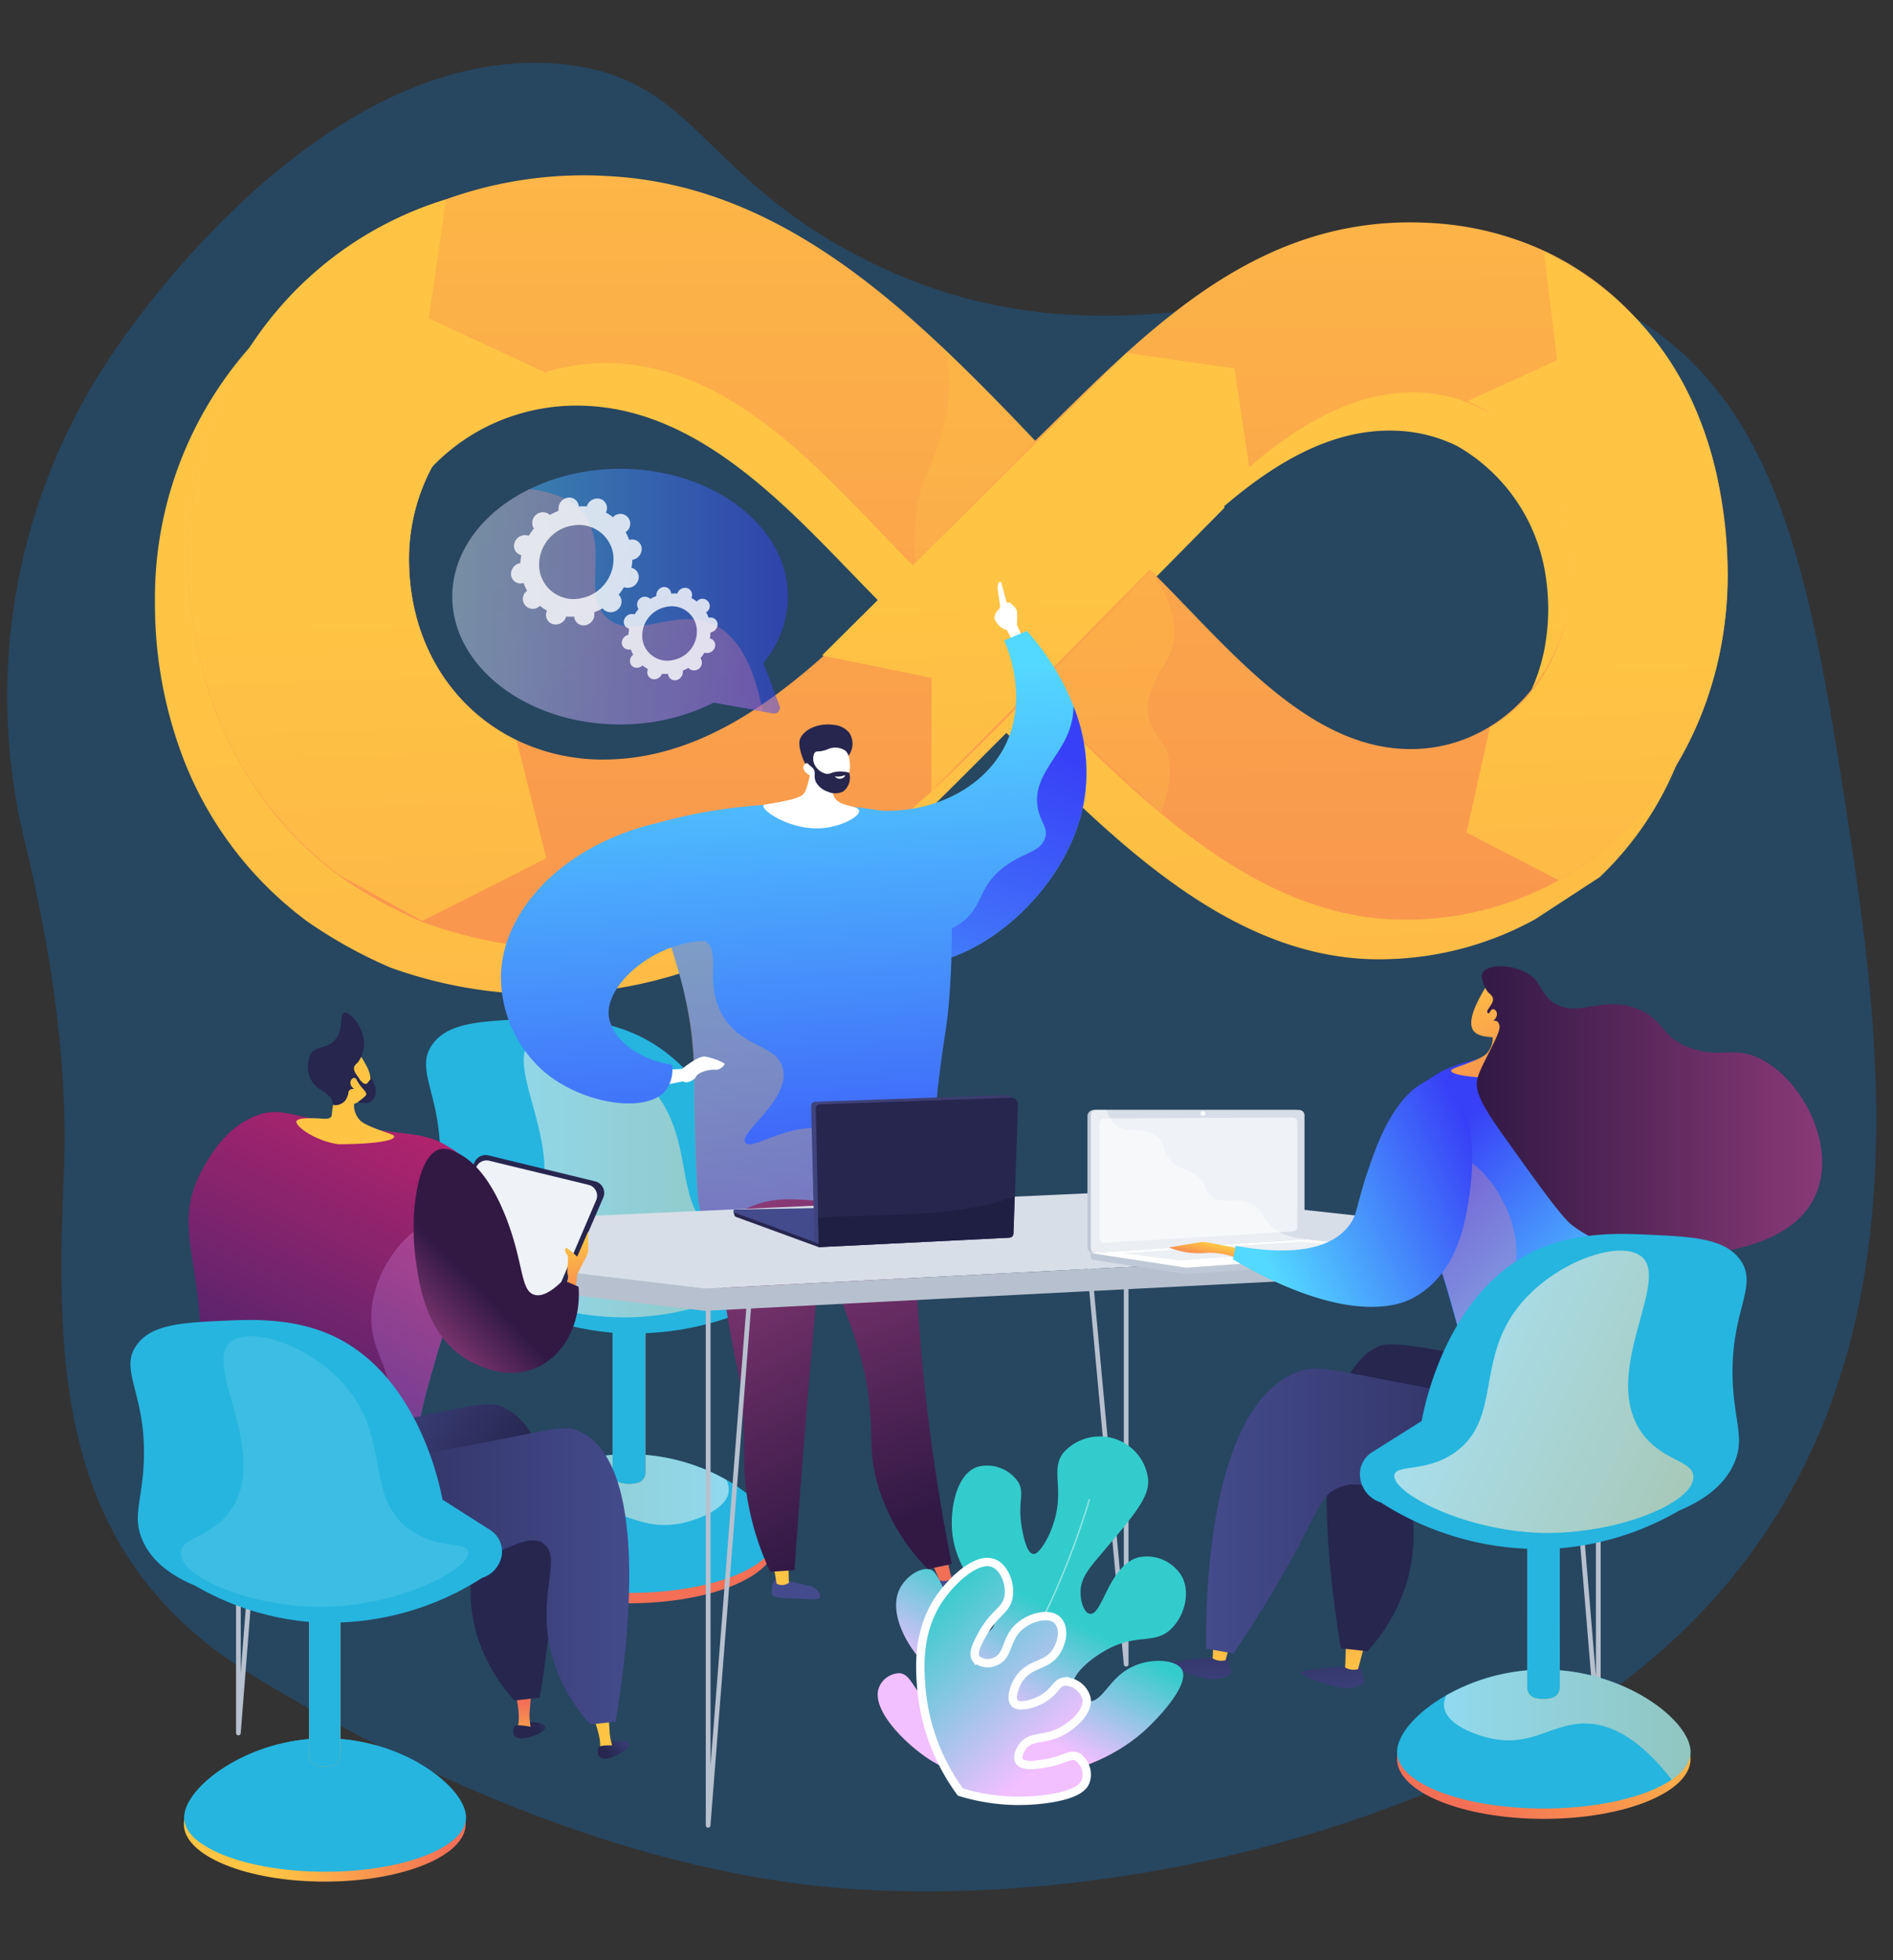 <svg xmlns="http://www.w3.org/2000/svg" xmlns:xlink="http://www.w3.org/1999/xlink" viewBox="0 0 226 234"><rect x="0" y="0" width="226" height="234" fill="#333333" stroke="none"/><defs><style>.cls-1{isolation:isolate;}.cls-2{fill:#0283f0;opacity:0.24;}.cls-3{fill:url(#linear-gradient);}.cls-4{fill:url(#linear-gradient-2);}.cls-5{fill:url(#linear-gradient-3);}.cls-6{fill:url(#linear-gradient-4);}.cls-7{fill:url(#linear-gradient-5);}.cls-22,.cls-27,.cls-46,.cls-62,.cls-73,.cls-8,.cls-9{mix-blend-mode:multiply;opacity:0.3;}.cls-8{fill:url(#linear-gradient-6);}.cls-9{fill:url(#linear-gradient-7);}.cls-10{fill:url(#Безымянный_градиент_278);}.cls-11{fill:#25b5df;}.cls-12,.cls-14,.cls-33,.cls-49,.cls-51{mix-blend-mode:soft-light;}.cls-12,.cls-14,.cls-49,.cls-72,.cls-77{opacity:0.5;}.cls-12{fill:url(#Безымянный_градиент_277);}.cls-13{fill:url(#Безымянный_градиент_278-2);}.cls-14{fill:url(#Безымянный_градиент_277-2);}.cls-15,.cls-33,.cls-75,.cls-77{fill:#fff;}.cls-16{fill:url(#linear-gradient-8);}.cls-17{fill:url(#linear-gradient-9);}.cls-18{fill:url(#linear-gradient-10);}.cls-19{fill:url(#linear-gradient-11);}.cls-20{fill:url(#linear-gradient-12);}.cls-21{fill:url(#linear-gradient-13);}.cls-22{fill:url(#linear-gradient-14);}.cls-23{fill:url(#linear-gradient-15);}.cls-24{fill:url(#linear-gradient-16);}.cls-25{fill:url(#linear-gradient-17);}.cls-26{fill:#26264f;}.cls-27{fill:url(#linear-gradient-18);}.cls-28{fill:url(#linear-gradient-19);}.cls-29{fill:#b7c0ce;}.cls-30,.cls-34{fill:#d8dee8;}.cls-31{fill:#bfc8d6;}.cls-32{fill:#eff2f6;}.cls-33{opacity:0.48;}.cls-34{opacity:0.47;}.cls-35{fill:url(#linear-gradient-20);}.cls-36{fill:url(#linear-gradient-21);}.cls-37{fill:url(#linear-gradient-22);}.cls-38{fill:url(#linear-gradient-23);}.cls-39{fill:url(#linear-gradient-24);}.cls-40{fill:url(#linear-gradient-25);}.cls-41{fill:url(#Безымянный_градиент_280);}.cls-42{fill:url(#linear-gradient-26);}.cls-43{fill:url(#linear-gradient-27);}.cls-44{fill:url(#linear-gradient-28);}.cls-45{fill:url(#linear-gradient-29);}.cls-46{fill:url(#linear-gradient-30);}.cls-47{fill:url(#linear-gradient-31);}.cls-48{fill:url(#Безымянный_градиент_293);}.cls-49{fill:url(#Безымянный_градиент_277-3);}.cls-50{fill:url(#Безымянный_градиент_282);}.cls-51{opacity:0.6;fill:url(#Безымянный_градиент_277-4);}.cls-52{fill:url(#linear-gradient-32);}.cls-53{fill:url(#linear-gradient-33);}.cls-54{fill:url(#linear-gradient-34);}.cls-55{fill:url(#linear-gradient-35);}.cls-56{fill:url(#linear-gradient-36);}.cls-57{fill:url(#linear-gradient-37);}.cls-58{fill:url(#linear-gradient-38);}.cls-59{fill:url(#Безымянный_градиент_279);}.cls-60{fill:url(#linear-gradient-39);}.cls-61{fill:url(#linear-gradient-40);}.cls-62{fill:url(#linear-gradient-41);}.cls-63{fill:url(#linear-gradient-42);}.cls-64{fill:url(#linear-gradient-43);}.cls-65{fill:url(#linear-gradient-44);}.cls-66{fill:url(#linear-gradient-45);}.cls-67{fill:url(#linear-gradient-46);}.cls-68{fill:#fafeff;opacity:0.11;}.cls-69{fill:#444b8c;}.cls-70{fill:url(#linear-gradient-47);}.cls-71{fill:#1f1f44;}.cls-72{fill:url(#linear-gradient-48);}.cls-74{fill:url(#linear-gradient-49);}.cls-75{opacity:0.8;}.cls-76{fill:url(#Безымянный_градиент_78);}.cls-78{stroke:#fff;stroke-miterlimit:10;fill:url(#Безымянный_градиент_78-2);}</style><linearGradient id="linear-gradient" x1="111.15" y1="75.31" x2="128.06" y2="509.17" gradientUnits="userSpaceOnUse"><stop offset="0" stop-color="#ffc444"/><stop offset="1" stop-color="#f36f56"/></linearGradient><linearGradient id="linear-gradient-2" x1="113.78" y1="-19.56" x2="115.42" y2="225.28" xlink:href="#linear-gradient"/><linearGradient id="linear-gradient-3" x1="44.51" y1="73.45" x2="54.57" y2="331.68" xlink:href="#linear-gradient"/><linearGradient id="linear-gradient-4" x1="190.51" y1="78.81" x2="199.26" y2="303.33" xlink:href="#linear-gradient"/><linearGradient id="linear-gradient-5" x1="123.81" y1="70.96" x2="133.16" y2="310.82" xlink:href="#linear-gradient"/><linearGradient id="linear-gradient-6" x1="116.22" y1="55.38" x2="120.92" y2="176.11" xlink:href="#linear-gradient"/><linearGradient id="linear-gradient-7" x1="131.9" y1="84.35" x2="137.17" y2="219.49" xlink:href="#linear-gradient"/><linearGradient id="Безымянный_градиент_278" x1="67.49" y1="147.43" x2="74.28" y2="180.39" gradientUnits="userSpaceOnUse"><stop offset="0" stop-color="#ffc444"/><stop offset="0.1" stop-color="#ffc145"/><stop offset="1" stop-color="#f36f56"/></linearGradient><linearGradient id="Безымянный_градиент_277" x1="6876.58" y1="180.14" x2="6906.02" y2="180.14" gradientTransform="matrix(-1, 0, 0, 1, 6963.58, 0)" gradientUnits="userSpaceOnUse"><stop offset="0" stop-color="#fff"/><stop offset="1" stop-color="#fed7a2"/></linearGradient><linearGradient id="Безымянный_градиент_278-2" x1="73.13" y1="166.53" x2="77.02" y2="166.53" xlink:href="#Безымянный_градиент_278"/><linearGradient id="Безымянный_градиент_277-2" x1="57.18" y1="140.38" x2="92.93" y2="140.38" gradientTransform="matrix(1, 0, 0, 1, 0, 0)" xlink:href="#Безымянный_градиент_277"/><linearGradient id="linear-gradient-8" x1="113.53" y1="80" x2="118.69" y2="153.97" gradientUnits="userSpaceOnUse"><stop offset="0" stop-color="#53d8ff"/><stop offset="1" stop-color="#3840f7"/></linearGradient><linearGradient id="linear-gradient-9" x1="8658.28" y1="-145.13" x2="8664" y2="-145.13" gradientTransform="matrix(-1, 0.09, 0.09, 1, 8734.5, -442.64)" gradientUnits="userSpaceOnUse"><stop offset="0" stop-color="#444b8c"/><stop offset="1" stop-color="#26264f"/></linearGradient><linearGradient id="linear-gradient-10" x1="8278.23" y1="-104.83" x2="8280.74" y2="-110.03" gradientTransform="matrix(-1, 0.07, 0.07, 1, 8360.2, -280.24)" xlink:href="#linear-gradient"/><linearGradient id="linear-gradient-11" x1="7887.57" y1="-651.48" x2="7893.64" y2="-651.48" gradientTransform="matrix(-0.98, 0.21, 0.21, 0.98, 7962.66, -857.44)" xlink:href="#linear-gradient-9"/><linearGradient id="linear-gradient-12" x1="8043.83" y1="-405.48" x2="8046.39" y2="-410.79" gradientTransform="matrix(-0.99, 0.15, 0.15, 0.99, 8131.35, -578.36)" xlink:href="#linear-gradient"/><linearGradient id="linear-gradient-13" x1="272.6" y1="353.19" x2="256.39" y2="316.66" gradientTransform="translate(-137.31 -188.73) rotate(3.06)" gradientUnits="userSpaceOnUse"><stop offset="0" stop-color="#311944"/><stop offset="1" stop-color="#893976"/></linearGradient><linearGradient id="linear-gradient-14" x1="270.08" y1="354.31" x2="253.88" y2="317.77" xlink:href="#linear-gradient-13"/><linearGradient id="linear-gradient-15" x1="393.62" y1="-113.62" x2="377.41" y2="-150.15" gradientTransform="translate(-277.83 321.18) rotate(-3.98)" xlink:href="#linear-gradient-13"/><linearGradient id="linear-gradient-16" x1="94.54" y1="154.71" x2="123.14" y2="88.61" xlink:href="#linear-gradient-8"/><linearGradient id="linear-gradient-17" x1="92.72" y1="81.45" x2="97.88" y2="155.42" xlink:href="#linear-gradient-8"/><linearGradient id="linear-gradient-18" x1="89.74" y1="140.38" x2="114.52" y2="83.12" xlink:href="#linear-gradient"/><linearGradient id="linear-gradient-19" x1="69.93" y1="83.04" x2="75.09" y2="157.01" xlink:href="#linear-gradient-8"/><linearGradient id="linear-gradient-20" x1="784.55" y1="190.88" x2="785.81" y2="206.96" gradientTransform="translate(-626.26)" gradientUnits="userSpaceOnUse"><stop offset="0" stop-color="#26264f"/><stop offset="1" stop-color="#444b8c"/></linearGradient><linearGradient id="linear-gradient-21" x1="-868.91" y1="923.36" x2="-869.17" y2="904.12" gradientTransform="translate(1175.28 -561.44) rotate(9.85)" xlink:href="#linear-gradient"/><linearGradient id="linear-gradient-22" x1="768.74" y1="189.8" x2="770" y2="205.89" xlink:href="#linear-gradient-20"/><linearGradient id="linear-gradient-23" x1="-884.67" y1="925.01" x2="-884.93" y2="905.76" gradientTransform="translate(1175.28 -561.44) rotate(9.85)" xlink:href="#linear-gradient"/><linearGradient id="linear-gradient-24" x1="189.75" y1="156.71" x2="182.53" y2="167.45" gradientTransform="matrix(1, 0, 0, 1, 0, 0)" xlink:href="#linear-gradient-9"/><linearGradient id="linear-gradient-25" x1="143.96" y1="180.36" x2="195.76" y2="180.36" gradientTransform="matrix(1, 0, 0, 1, 0, 0)" xlink:href="#linear-gradient-9"/><linearGradient id="Безымянный_градиент_280" x1="191.7" y1="161.59" x2="170.05" y2="138.19" gradientUnits="userSpaceOnUse"><stop offset="0.07" stop-color="#53d8ff"/><stop offset="0.57" stop-color="#4587fb"/><stop offset="1" stop-color="#3840f7"/></linearGradient><linearGradient id="linear-gradient-26" x1="144.09" y1="148.4" x2="143.56" y2="150.8" xlink:href="#linear-gradient"/><linearGradient id="linear-gradient-27" x1="2734.47" y1="1144.52" x2="2748.85" y2="1162.61" gradientTransform="translate(-2172.85 -1694.32) rotate(14.93)" xlink:href="#linear-gradient"/><linearGradient id="linear-gradient-28" x1="176.29" y1="132.66" x2="217.57" y2="132.66" gradientTransform="matrix(1, 0, 0, 1, 0, 0)" xlink:href="#linear-gradient-13"/><linearGradient id="linear-gradient-29" x1="2735.16" y1="1143.61" x2="2751.21" y2="1163.81" gradientTransform="translate(-2172.85 -1694.32) rotate(14.93)" xlink:href="#linear-gradient"/><linearGradient id="linear-gradient-30" x1="165.35" y1="148.08" x2="188.4" y2="170.1" gradientUnits="userSpaceOnUse"><stop offset="0" stop-color="#ff9085"/><stop offset="1" stop-color="#fb6fbb"/></linearGradient><linearGradient id="linear-gradient-31" x1="151.36" y1="150.82" x2="177.06" y2="138.32" xlink:href="#linear-gradient-8"/><linearGradient id="Безымянный_градиент_293" x1="193.08" y1="197.53" x2="178.47" y2="218.24" gradientUnits="userSpaceOnUse"><stop offset="0.1" stop-color="#ffc145"/><stop offset="1" stop-color="#f36f56"/></linearGradient><linearGradient id="Безымянный_градиент_277-3" x1="246.72" y1="205.86" x2="276.16" y2="205.86" gradientTransform="translate(-74.33)" xlink:href="#Безымянный_градиент_277"/><linearGradient id="Безымянный_градиент_282" x1="183.01" y1="199.31" x2="184.33" y2="191.53" gradientUnits="userSpaceOnUse"><stop offset="0" stop-color="#ffc444"/><stop offset="0.4" stop-color="#ffc145"/><stop offset="0.88" stop-color="#f36f56"/></linearGradient><linearGradient id="Безымянный_градиент_277-4" x1="170" y1="158.56" x2="202.36" y2="173.75" gradientTransform="matrix(1, 0, 0, 1, 0, 0)" xlink:href="#Безымянный_градиент_277"/><linearGradient id="linear-gradient-32" x1="10257.39" y1="974.16" x2="10260.52" y2="976.95" gradientTransform="matrix(-0.99, -0.14, -0.14, 0.99, 10359.22, 676.18)" xlink:href="#linear-gradient-9"/><linearGradient id="linear-gradient-33" x1="9139.73" y1="439.73" x2="9139.73" y2="434.28" gradientTransform="matrix(-1, 0.05, 0.05, 1, 9169.54, -687.29)" xlink:href="#linear-gradient"/><linearGradient id="linear-gradient-34" x1="10257.7" y1="973.81" x2="10260.83" y2="976.59" gradientTransform="matrix(-0.99, -0.14, -0.14, 0.99, 10359.22, 676.18)" xlink:href="#linear-gradient-9"/><linearGradient id="linear-gradient-35" x1="9960.71" y1="206.65" x2="9963.84" y2="209.44" gradientTransform="matrix(-1, 0, 0, 1, 10036.48, 0)" xlink:href="#linear-gradient-9"/><linearGradient id="linear-gradient-36" x1="8760.68" y1="-313.82" x2="8760.68" y2="-319.27" gradientTransform="matrix(-0.98, 0.19, 0.19, 0.98, 8729.93, -1169.74)" xlink:href="#linear-gradient"/><linearGradient id="linear-gradient-37" x1="9961.02" y1="206.3" x2="9964.15" y2="209.09" gradientTransform="matrix(-1, 0, 0, 1, 10036.48, 0)" xlink:href="#linear-gradient-9"/><linearGradient id="linear-gradient-38" x1="7358.9" y1="148.12" x2="7356.99" y2="156.85" gradientTransform="matrix(-1, 0, 0, 1, 7427.4, 0)" xlink:href="#linear-gradient"/><linearGradient id="Безымянный_градиент_279" x1="7373.51" y1="126.24" x2="7393.72" y2="168.82" gradientTransform="matrix(-1, 0, 0, 1, 7427.4, 0)" gradientUnits="userSpaceOnUse"><stop offset="0" stop-color="#cb236d"/><stop offset="1" stop-color="#4c246d"/></linearGradient><linearGradient id="linear-gradient-39" x1="9700.13" y1="-703.74" x2="9713.93" y2="-686.37" gradientTransform="matrix(-0.97, 0.26, 0.26, 0.97, 9600.25, -1694.32)" xlink:href="#linear-gradient"/><linearGradient id="linear-gradient-40" x1="9700.79" y1="-704.62" x2="9716.2" y2="-685.23" gradientTransform="matrix(-0.97, 0.26, 0.26, 0.97, 9600.25, -1694.32)" xlink:href="#linear-gradient"/><linearGradient id="linear-gradient-41" x1="7368.02" y1="155.92" x2="7390.15" y2="177.05" gradientTransform="matrix(-1, 0, 0, 1, 7427.4, 0)" gradientUnits="userSpaceOnUse"><stop offset="0" stop-color="#e38ddd"/><stop offset="1" stop-color="#9571f6"/></linearGradient><linearGradient id="linear-gradient-42" x1="7371.33" y1="152.46" x2="7377.94" y2="158.77" gradientTransform="matrix(-1, 0, 0, 1, 7427.4, 0)" xlink:href="#linear-gradient-13"/><linearGradient id="linear-gradient-43" x1="7391.42" y1="172.3" x2="7373.28" y2="185.26" gradientTransform="matrix(-1, 0, 0, 1, 7427.4, 0)" xlink:href="#linear-gradient-9"/><linearGradient id="linear-gradient-44" x1="7352.29" y1="188.17" x2="7397.22" y2="188.17" gradientTransform="matrix(-1, 0, 0, 1, 7427.4, 0)" xlink:href="#linear-gradient-9"/><linearGradient id="linear-gradient-45" x1="32.14" y1="218.08" x2="53.67" y2="216.97" xlink:href="#linear-gradient"/><linearGradient id="linear-gradient-46" x1="31.26" y1="201.09" x2="52.79" y2="199.98" xlink:href="#linear-gradient"/><linearGradient id="linear-gradient-47" x1="243.11" y1="-95.57" x2="267.85" y2="-95.57" gradientTransform="translate(-140.07 250.43) rotate(-3.5)" gradientUnits="userSpaceOnUse"><stop offset="0" stop-color="#40447e"/><stop offset="1" stop-color="#3c3b6b"/></linearGradient><linearGradient id="linear-gradient-48" x1="533.94" y1="71.21" x2="574.01" y2="71.21" gradientTransform="translate(-479.96)" xlink:href="#linear-gradient-8"/><linearGradient id="linear-gradient-49" x1="539.23" y1="60.67" x2="574.01" y2="106.48" gradientTransform="translate(-479.96)" xlink:href="#linear-gradient-30"/><linearGradient id="Безымянный_градиент_78" x1="125.85" y1="192.25" x2="109.81" y2="222.86" gradientUnits="userSpaceOnUse"><stop offset="0" stop-color="#3cc"/><stop offset="0.41" stop-color="#f2bfff"/><stop offset="0.98" stop-color="#f2bfff"/></linearGradient><linearGradient id="Безымянный_градиент_78-2" x1="109.77" y1="191.82" x2="148.25" y2="234.5" xlink:href="#Безымянный_градиент_78"/></defs><g class="cls-1"><g id="Illustration"><path class="cls-2" d="M220.72,98.64C216.32,69.85,212.79,50,196.9,39c-26.79-18.39-56.72,11.47-94.67-8.57C83.54,20.61,82.84,9.17,67,7.65,39,5,16.08,38.38,14.09,41.25A72.87,72.87,0,0,0,2.88,100.14c3.18,13.14,5.32,26.75,4.73,40.26-1,23.51-.43,45.46,22.39,59.48,20.37,12.52,46,23.57,70.48,25.5,16.62,1.32,35.26-.81,51.28-5.14C233.42,198.18,226.77,138.23,220.72,98.64Z"/><path class="cls-3" d="M203.59,72.67V72.5a52,52,0,0,0-1.09-10.31c-1.77-8.91-5.62-15.94-11.33-21.24a34.88,34.88,0,0,0-9.44-6.47l-.07,0h0A37.34,37.34,0,0,0,168,31.13C147.08,30,133.91,44.07,120.35,57.45,106.94,43.62,91.12,27,69.38,25.82c-7.16-.39-13.85.19-19.88,2.66h0a45.15,45.15,0,0,0-31,43.33,51.68,51.68,0,0,0,3,17.69A43.74,43.74,0,0,0,36.7,110a56.07,56.07,0,0,0,9.95,5.51h0A53.73,53.73,0,0,0,67,118.64c17.83-.73,29.73-9.2,41-19.16h0c4.1-3.88,8.14-8,12.15-12,13,13,27.48,27.78,45.9,27a38.48,38.48,0,0,0,17.26-4.77l7.66-5a38.85,38.85,0,0,0,10.6-17.53A47,47,0,0,0,203.59,72.67ZM58,93.6C50.2,89.88,45.05,81.92,45.05,72a23.59,23.59,0,0,1,16.5-22.46h0a24.12,24.12,0,0,1,8.11-1.11c15.26.47,26.42,14.58,35.94,24L94.74,83.27l.16,0c-7.57,6.76-16.11,12.41-26.12,12.58A23.92,23.92,0,0,1,58,93.6Zm107.79.56c-12.76.22-22.6-12.65-31.62-21.38l12-12.16,0-.21c6.22-5.32,13-9.26,20.41-9A17.78,17.78,0,0,1,174,53.26a21.46,21.46,0,0,1,10.44,14.92,27.17,27.17,0,0,1,.4,4.49,26.79,26.79,0,0,1-.47,4.9C182.5,86.79,175.1,94,165.77,94.16Z"/><path class="cls-4" d="M206.26,68.16a52.63,52.63,0,0,0-1.11-10.54,40.92,40.92,0,0,0-11.09-20.94A34.84,34.84,0,0,0,184.48,30h0a37.1,37.1,0,0,0-13.61-3.38c-15.14-.9-26.23,6.33-36.36,15.47-3.72,3.35-7.31,7-10.92,10.52-13.32-13.86-29-30.3-50.61-31.57a48.59,48.59,0,0,0-19.73,2.75h0C34.49,29.57,22.46,47,22.46,66.63a50.88,50.88,0,0,0,3,17.53c.28.79.59,1.51.91,2.27a43.41,43.41,0,0,0,14.16,18.14,55,55,0,0,0,9.88,5.48h0a53.47,53.47,0,0,0,20.16,3.24c17.7-.63,29.89-9,40.61-18.81,0,0,0,0,0,0,4.17-3.84,8.13-7.93,12.1-11.89,12.95,13,27.32,27.83,45.62,27.17a37.78,37.78,0,0,0,17.16-4.66c12.6-7,20.18-21,20.18-36.49C206.27,68.44,206.27,68.3,206.26,68.16ZM72.38,90.66a23.61,23.61,0,0,1-10.72-2.33c-7.72-3.75-12.83-11.7-12.83-21.62A23.33,23.33,0,0,1,65.2,44.42h0a24,24,0,0,1,8-1.07C88.42,43.89,99.5,58,109,67.5c.07.07.13.14.2.2-3.41,3.43-7,7.15-10.85,10.57C90.79,85,82.31,90.54,72.38,90.66Zm114.87-18c-1.77,9.33-9.19,16.63-18.56,16.75C156,89.62,146.23,76.74,137.28,68l-.24-.24a159.62,159.62,0,0,1,12.1-12c6.18-5.28,12.89-9.17,20.27-8.91a17.93,17.93,0,0,1,7.55,2c5.24,2.69,9,8,10.26,14.68v0a25.4,25.4,0,0,1,.43,4.69,1,1,0,0,1,0,.17A23.19,23.19,0,0,1,187.25,72.71Z"/><path class="cls-5" d="M65.22,102.44l-14.8,7.49h0l-9.88-5.46A43.63,43.63,0,0,1,25.46,84.06a50.31,50.31,0,0,1-3-17.43c0-19.68,12-37.06,30.78-42.81h0L51.2,38l14,6.52A23.27,23.27,0,0,0,48.83,66.76c0,9.92,5.11,17.85,12.83,21.6Z"/><path class="cls-6" d="M206.27,68.58c0,15.45-7.58,29.51-20.18,36.49l-11-5.69,2.79-12.58c4.78-2.73,8.2-7.76,9.33-14.09a26.6,26.6,0,0,0,.4-4.53,1.21,1.21,0,0,0,0-.19,23,23,0,0,0-.44-4.5v0A21.6,21.6,0,0,0,177,48.77a17.84,17.84,0,0,0-1.81-.89L185.89,43l-1.53-12.61.11-.32h0a40.28,40.28,0,0,1,9.58,6.65c5.56,5.27,9.33,12.19,11.09,20.94a60.21,60.21,0,0,1,1.11,10.54C206.27,68.3,206.27,68.44,206.27,68.58Z"/><polygon class="cls-7" points="98.14 78.23 111.22 80.92 111.19 94.46 149.17 55.93 147.38 43.98 134.5 42.12 98.14 78.23"/><path class="cls-8" d="M109.22,67.23s-.4-7,1.35-10.56,4.21-11.65,1.69-15.44c7.18,6.75,11.32,11.41,11.32,11.41Z"/><path class="cls-9" d="M137.42,68.12s4.82,6.11,1.72,11-2.42,6.94-.34,9.61-.19,8.33-.19,8.33L123.2,82.66Z"/><ellipse class="cls-10" cx="75.07" cy="184.23" rx="17.52" ry="7.15"/><path class="cls-11" d="M57.56,183.39c0,3.73,7.84,6.75,17.51,6.75s17.52-3,17.52-6.75-7.84-9.82-17.52-9.82S57.56,179.67,57.56,183.39Z"/><path class="cls-12" d="M57.56,183.39c0-3.72,7.84-9.82,17.51-9.82a23.73,23.73,0,0,1,11.64,3.07A2.5,2.5,0,0,1,87,178c-.2,2.1-3.62,3.39-5.59,3.81C76.46,182.85,74,179.9,70,180c-2.52.07-6,1.33-10.16,6.7C58.38,185.73,57.56,184.6,57.56,183.39Z"/><path class="cls-13" d="M74.12,177a3.83,3.83,0,0,0,2,0,1.26,1.26,0,0,0,.94-1.23V156H73.13v19.73A1.28,1.28,0,0,0,74.12,177Z"/><path class="cls-11" d="M74.12,177a3.83,3.83,0,0,0,2,0,1.26,1.26,0,0,0,.94-1.23V156H73.13v19.73A1.28,1.28,0,0,0,74.12,177Z"/><path class="cls-11" d="M95.66,147.66l-6-3.76c-.25-1.41-3-16.11-14.44-20.72-4.64-1.88-9.62-1.66-12.36-1.54-5.46.25-9.35.42-11.22,3-2.41,3.34,1.63,6.37.79,15.94-.34,3.9-1.21,5.63-.13,8.22,1.29,3.09,4.29,4.81,6.62,5.78a34.06,34.06,0,0,0,14,4.48,34.94,34.94,0,0,0,21.62-5.45A3.58,3.58,0,0,0,97.06,151,3.16,3.16,0,0,0,95.66,147.66Z"/><path class="cls-14" d="M92.92,150.34c-.22-1.32-3.9-.22-7.39-2.82-5.22-3.87-2.51-10.43-7-16.72-4.17-5.78-12.55-8.72-15.15-6.52-3.46,2.93,5,13.89,0,21-2.43,3.43-6.14,3.26-6.16,5.28,0,3.18,9.2,6.85,18,6.69C84.56,157,93.27,152.44,92.92,150.34Z"/><path class="cls-15" d="M121,76.7l-.81-1.52a1.92,1.92,0,0,1-1.09-.69l-.34-.54a1.23,1.23,0,0,1,.45-1.17.59.59,0,0,0,.18-.52c-.08-.58-.26-1.77-.29-2.07a1.36,1.36,0,0,1,.15-.64.16.16,0,0,1,.29,0l.65,2.39a.6.6,0,0,1,.7.31,1.17,1.17,0,0,1,.52.74,13.54,13.54,0,0,1,0,1.6l.71,1.61Z"/><path class="cls-16" d="M119.89,76.45c.45,1,2.93,7,.06,12.64-3.19,6.23-11.8,9.49-20.4,6.68-.07,1.11-.78,15.2,6.14,18.57,7.43,3.61,21.42-6.22,23.71-18.57,1.95-10.57-5.59-19.12-6.81-20.46Z"/><path class="cls-17" d="M92.48,188.61a2.08,2.08,0,0,0-.32,1.33,1.1,1.1,0,0,0,0,.34c.18.47,1.11.46,2.57.52,2.3.09,3,.23,3.16-.12s-.29-.83-.34-.88a2.13,2.13,0,0,0-1.17-.55c-1.11-.29-1.85-.44-2.07-.48C92.91,188.48,92.68,188.43,92.48,188.61Z"/><path class="cls-18" d="M94.1,186.31l.09,2.62a1.42,1.42,0,0,1-1.47.11l-.45-2.6Z"/><path class="cls-19" d="M111.9,188.25a1.29,1.29,0,0,0-.21,1.54c.3.38.79.13,2.15.25s1.83.48,2.83.26c.41-.09,1.14-.32,1.14-.6s-.36-.33-1.54-.8a16,16,0,0,0-2-.77C113.33,187.93,112.43,187.73,111.9,188.25Z"/><path class="cls-20" d="M113,185.91l.6,2.48a1.42,1.42,0,0,1-1.46.21l-1-2.42Z"/><path class="cls-21" d="M109.31,132.16a226.72,226.72,0,0,0,.54,27.53,231,231,0,0,0,3.78,27l-2.84.6a23.8,23.8,0,0,1-6.25-11c-.73-3.1-.35-4.65-.71-8.44-.59-6-2.26-9.26-3.89-14.19a79.13,79.13,0,0,1-3.78-19.46Z"/><path class="cls-22" d="M108,170.48c-1-4.13-3.06-5.23-3.13-9.13-.05-2.76.94-3,.87-5.63-.1-4-2.45-6.12-3.63-8.64s-1.72-6.94,1.64-14.06l-7.59,1.17a79.13,79.13,0,0,0,3.78,19.46c1.63,4.93,3.3,8.16,3.89,14.19.36,3.79,0,5.34.71,8.44a23.8,23.8,0,0,0,6.25,11l.72-.15A13.91,13.91,0,0,1,108,179.5C107.64,176.07,109.05,174.66,108,170.48Z"/><path class="cls-23" d="M99.82,131.65q-1.69,15.58-3.1,31.77-1.05,12.14-1.87,24l-2.89.2a33.45,33.45,0,0,1-2.58-7.88c-.8-4.14-.43-6.56-.65-10.82-.25-4.78-.93-5.86-1.9-11.93-2-12.31-3-18.46.17-22.09C88,133.7,91.16,130.77,99.82,131.65Z"/><path class="cls-24" d="M128.17,84.33a9.12,9.12,0,0,1-.65,3.18c-1.26,3.12-4.25,5.39-3.63,8.89.31,1.74,1.27,2.35.88,3.62-.56,1.81-2.84,1.72-5.26,3.76-2.15,1.81-2.27,3.48-3.38,5-1.5,2.06-4.89,3.95-13.09,3.35a7.61,7.61,0,0,0,2.65,2.2c7.43,3.61,21.42-6.22,23.71-18.57A21,21,0,0,0,128.17,84.33Z"/><path class="cls-25" d="M74.92,99.33A63,63,0,0,1,97.73,96,61.78,61.78,0,0,1,112,98.29q.78,4.33,1.55,8.67a102.34,102.34,0,0,1-.17,11.48c-.32,4.64-.64,4.71-1.39,11.26-1.21,10.68-.7,13.47-2.85,14.76-1.4.83-1.9-.18-9-.88-4.78-.48-7.22-.7-9.64.12-3.29,1.12-4.39,3-5.75,2.38s-1.47-2.83-1.63-6.76c-.24-6-.23-10.16-.25-11.64-.1-6.75-1.81-11.91-4-18.52A92.13,92.13,0,0,0,74.92,99.33Z"/><path class="cls-15" d="M99.57,95.09c-.43-.9.16-2.1.85-3.08-.55-1.17-2.78-1.51-3.33-2.68a19.83,19.83,0,0,1-.57,3.94c-.26,1-.42,1.32-.62,1.53s-.75.57-3.21,1c-1.34.25-1.51.23-1.55.36-.18.64,3.32,3,7.07,2.69,2.3-.2,4.45-1.39,4.36-2.08S100.18,96.37,99.57,95.09Z"/><path class="cls-26" d="M101.29,90.22a2.38,2.38,0,0,0,.1-2.75,2.64,2.64,0,0,0-1.83-.94c-1.45-.24-3.33.27-4,1.57-.42.78.31,2.48.43,2.78s.38.47.61.74.82,1,1.63,1.94a7.25,7.25,0,0,1,.39-1,5.59,5.59,0,0,1,.75-1.13C100.14,90.58,100.75,90.88,101.29,90.22Z"/><path class="cls-15" d="M97,92.71a3.28,3.28,0,0,0,2.79,1.6c1.72,0,2.17-3.84,1.13-4.71a2.2,2.2,0,0,0-1.68-.31c-.35.08-.48.22-1.06.34s-.69,0-.86.17-.37.56-.1,1.7a.92.92,0,0,0-1-.38.67.67,0,0,0-.24.21C95.74,91.75,96.11,92.34,97,92.71Z"/><path class="cls-26" d="M97.26,89.56c.08.07-.19.36-.23.8a2.09,2.09,0,0,0,1.58,2c.52.08.68-.22,1.53-.27a4.3,4.3,0,0,1,1.24.14,2.07,2.07,0,0,1-.72,2.25,2.15,2.15,0,0,1-1.88,0,2.49,2.49,0,0,1-1.35-1.1c-.37-.75.06-1.17-.39-1.69-.23-.26-.54-.38-.82-.88a2.34,2.34,0,0,1-.16-.34C96.53,90,97.14,89.47,97.26,89.56Z"/><path class="cls-15" d="M100.74,92.57a2,2,0,0,1-1,.11s-.07,0-.07,0a.78.78,0,0,0,.76.26c.27-.06.49-.3.46-.37S100.8,92.56,100.74,92.57Z"/><path class="cls-27" d="M106.37,141c-3.51-1.5-3.49-4.59-6.76-5.88-4.67-1.85-9.83,2.44-10.64,1.25s5.33-5,4.51-8.76c-.65-3-5-2.45-7.26-6.51-2.19-3.86-.07-7.42-2-8.76-.7-.48-1.92-.67-4.24.35a49.16,49.16,0,0,1,2.86,15c0,1.48,0,5.59.25,11.64.16,3.93.32,6.18,1.63,6.76s2.46-1.26,5.75-2.38c2.42-.82,4.86-.6,9.64-.12,7.13.7,7.63,1.71,9,.88.91-.55,1.34-1.36,1.63-2.93A8.78,8.78,0,0,1,106.37,141Z"/><path class="cls-15" d="M79.71,127.69l1.72-.1s1.89-1.57,2.74-1.48a7.56,7.56,0,0,1,2.3.82c.16.13-.47.83-1.1.76s-2,.27-2.27.82-1.33.88-1.52.56l-2.31.46Z"/><path class="cls-28" d="M80.23,127.09a4.15,4.15,0,0,1-.7,3c-2.27,2.92-10,1.72-14.59-2.18a15.06,15.06,0,0,1-5.13-11.39c.13-7.83,7.4-15.52,18.2-18.17,1.6,4.78,4.87,9.16,6.47,13.94-6.66.1-12.38,5.53-11.78,9.12C73.15,124.1,76.27,126.5,80.23,127.09Z"/><path class="cls-29" d="M134.45,198.93a.28.28,0,0,1-.28-.26l-5.1-55.14a.27.27,0,0,1,.25-.3.28.28,0,0,1,.31.25l4.54,49.07V142.29a.28.28,0,1,1,.56,0v56.36a.28.28,0,0,1-.27.28Z"/><polygon class="cls-30" points="191.35 148.32 135.37 142.19 27.83 147.07 84.15 153.82 191.35 148.32"/><polygon class="cls-29" points="84.15 153.82 191.35 148.32 191.35 150.97 84.15 156.47 27.83 149.73 27.83 147.07 84.15 153.82"/><path class="cls-29" d="M84.53,218.16h0a.28.28,0,0,1-.27-.28v-62a.29.29,0,0,1,.57,0v54.84l4.29-54.86a.27.27,0,0,1,.3-.26.28.28,0,0,1,.26.3L84.82,217.9A.29.29,0,0,1,84.53,218.16Z"/><path class="cls-29" d="M28.45,207.14h0a.28.28,0,0,1-.27-.28V149.58a.28.28,0,0,1,.28-.28.29.29,0,0,1,.28.28v50.1l3.93-50.12a.3.3,0,0,1,.31-.26.29.29,0,0,1,.26.31l-4.5,57.27A.28.28,0,0,1,28.45,207.14Z"/><path class="cls-29" d="M190.82,207.14a.29.29,0,0,1-.29-.26l-4.77-57.27a.29.29,0,0,1,.26-.31.28.28,0,0,1,.3.26l4.21,50.53V151a.29.29,0,0,1,.57,0v55.89a.28.28,0,0,1-.27.28Z"/><path class="cls-31" d="M168.67,149.38l-38.46-.29v.85a.46.46,0,0,0,.4.46l10.87,1.67a1.7,1.7,0,0,0,.39,0l26.38-1.9a.44.44,0,0,0,.42-.45Z"/><path class="cls-31" d="M154.72,148l-24.11,1.55a.69.69,0,0,1-.78-.66V133.2a.75.75,0,0,1,.78-.71h24.11a.64.64,0,0,1,.64.64V147.3A.69.69,0,0,1,154.72,148Z"/><path class="cls-30" d="M155.1,148,131,149.53a.69.69,0,0,1-.78-.66V133.2a.75.75,0,0,1,.78-.71H155.1a.64.64,0,0,1,.64.64V147.3A.69.69,0,0,1,155.1,148Z"/><path class="cls-32" d="M154.35,147l-22.45,1.35a.57.57,0,0,1-.64-.54V134.07a.61.61,0,0,1,.64-.58l22.45-.09a.53.53,0,0,1,.53.53v12.49A.57.57,0,0,1,154.35,147Z"/><path class="cls-15" d="M143.9,132.92a.28.28,0,0,1-.28.27.27.27,0,1,1,.28-.27Z"/><path class="cls-33" d="M149.39,143.69c-1.87-.91-3.34.24-4.75-.89-.86-.69-.44-1.21-1.5-2.24s-1.93-.76-3.11-1.78c-1.49-1.3-.74-2.31-2-3.25-1.55-1.13-3.23-.08-4.71-1.17a3.14,3.14,0,0,1-1.17-1.87h-1.45a.45.45,0,0,0-.46.42v16.25a.41.41,0,0,0,.46.39l24.7-1.59a.37.37,0,0,0,.29-.16,5.9,5.9,0,0,1-3.63-1.18C150.65,145.51,150.89,144.42,149.39,143.69Z"/><path class="cls-15" d="M156.06,147.94l-25.85,1.63,11.27,1.73a1.7,1.7,0,0,0,.39,0l26.8-1.93L156.47,148A1.86,1.86,0,0,0,156.06,147.94Z"/><polygon class="cls-34" points="133.98 149.58 155.5 148.2 162.16 148.98 140.83 150.45 133.98 149.58"/><path class="cls-35" d="M161,198.88s-5.66.4-5.74.77,3.84,1.79,5.21,1.84,2.49-.35,2.37-.93-.6-2-.6-2Z"/><path class="cls-36" d="M160.69,196.37l-.1,2.67a2.11,2.11,0,0,0,1.54.21l.76-2.82Z"/><path class="cls-37" d="M145.14,197.81s-5.65.39-5.73.76,3.84,1.8,5.21,1.85,2.49-.35,2.37-.93-.61-2-.61-2Z"/><path class="cls-38" d="M144.88,195.3l-.1,2.66a2.06,2.06,0,0,0,1.54.21l.76-2.81Z"/><path class="cls-39" d="M160.09,196.75l3.17.35a21.39,21.39,0,0,0,4.69-8.22c2.2-7.47-1-12.86,1.06-14.2,2.89-1.9,9.15,9,19.19,8.75,4.12-.12,9.5-2.14,11.57-6.53.31-.67,1.85-4.14.35-7.4s-9.19-4.82-24.42-7.61c-6.54-1.2-9.84-1.8-11.17-1.16C155.13,165.21,159.05,190.59,160.09,196.75Z"/><path class="cls-40" d="M144,196.79l3.28.57c1.32-2,3.33-5,5.58-8.9,4.68-8.1,4.6-9.75,6.76-10.79,4.58-2.21,8,3.75,19.37,5.4,3.7.54,11.93,1.73,15.26-2.7a7.89,7.89,0,0,0,1-7.4c-1.91-4.6-8.22-4.05-29-8.1-8.1-1.57-9.2-1.85-11.17-1.16C144.14,167.61,143.93,191.47,144,196.79Z"/><path class="cls-41" d="M166.65,133.35a11.24,11.24,0,0,1,4.6-4.94,9.35,9.35,0,0,1,1.72-.92,23.36,23.36,0,0,1,9.46-1.6c1.87.15,6.51.49,9.95,3.47,1.66,1.44,3,3.45,4.93,14.79,2.7,15.81.5,14.19,2.64,20.6,1.12,3.39,2.88,7.28,1,9.77-.6.8-1.45,1-3.2,1.82a29.8,29.8,0,0,1-16,2.08c-3.92-.39-5.9-.61-6.93-2-1.66-2.21,0-5,.34-9.88.22-3.49-.58-6.25-2.16-11.78C169.38,141.9,164.59,138.4,166.65,133.35Z"/><path class="cls-42" d="M148.25,149.09l-4.18-.8a2.48,2.48,0,0,0-.9,0l-3.61.62a9.78,9.78,0,0,0,4.34.65,8,8,0,0,1,4.17.83Z"/><path class="cls-43" d="M175.89,123c-.71-1.06.34-3.1.76-3.91l.07-.13c.64-1.18.8-1.34,1.11-1.55l.42-.26.05,0a5.17,5.17,0,0,1,1.39-.08c.6.13,1.23,2.57,1.05,6,0,.13,0,.27.07.4.1.54.17,1.08.23,1.6s.77.49,1.27.46c2-.13,3,0,3.12.34.16.57-2.26,2.43-5.24,2.85-4,0-7.26-.4-6.91-1,.16-.28,3.26-1.09,4.13-1.89a2.69,2.69,0,0,0,.8-2C177.8,123.75,176.42,123.78,175.89,123Z"/><path class="cls-44" d="M177,116.14c-.33.73.47,2.19.76,2.4a1.6,1.6,0,0,1,.39.42l.06.13c.24.67-.84,1.46-.63,1.77s.88-.08,1,.11-.53.55-.43.76.44,0,.67.26a.89.89,0,0,1,.21.6c0,1-2.14,4.41-2.6,6s.38,3.23,3.5,7.58c4.44,6.2,6.66,9.29,7.89,10.18,6,4.33,13.11,3.8,16,3.35,3.49-.55,10.71-1.67,13-7.22,2.67-6.39-2.59-15.13-8-16.61-2.47-.68-3.78.35-7-.77-3.53-1.23-3.1-3.4-6.38-4.69-4.37-1.71-7.19,1.35-10.17-.88C183.71,118.29,184,117,182,116S177.44,115.19,177,116.14Z"/><path class="cls-45" d="M178,120.61c.26-.37.72,0,.72.44s-.45,1-.89.86S177.62,121.09,178,120.61Z"/><path class="cls-46" d="M185.2,173.82c-1.15-2.29,1.67-5.34-.17-8.84-1.57-3-4.42-2.3-5.72-5-1.58-3.29,1.85-5.75,1.73-10.75-.15-6-5.29-12-8.32-11.44-2,.34-2.21,3.26-3.59,6.46a74,74,0,0,1,3.94,10.53c1.58,5.53,2.38,8.29,2.16,11.78-.3,4.86-2,7.67-.34,9.88,1,1.39,3,1.61,6.93,2a29.8,29.8,0,0,0,16-2.08c.82-.38,1.44-.65,1.95-.93C189.51,176.94,186.11,175.64,185.2,173.82Z"/><path class="cls-47" d="M147.18,150.31l.36-1.6c8,1.44,11.53-.17,13.22-2.06,1.55-1.73.89-2.62,3.38-9.23,2.37-6.29,5.06-7.91,6.41-8.49a2.91,2.91,0,0,1,1.91-.39c2.89.7,3.84,8.23,3,13.87-.45,3.17-1.35,9.39-6.45,12.35l-.44.24c-.65.34-3.2,1.57-8.23.67C154.44,154.6,148.65,151.2,147.18,150.31Z"/><ellipse class="cls-48" cx="184.31" cy="209.96" rx="17.52" ry="7.15"/><path class="cls-11" d="M201.83,209.12c0,3.72-7.84,6.75-17.52,6.75s-17.52-3-17.52-6.75,7.85-9.83,17.52-9.83S201.83,205.39,201.83,209.12Z"/><path class="cls-49" d="M201.83,209.12c0-3.73-7.84-9.83-17.52-9.83a23.72,23.72,0,0,0-11.63,3.07,2.5,2.5,0,0,0-.28,1.33c.2,2.1,3.62,3.39,5.58,3.81,5,1.07,7.36-1.88,11.44-1.77,2.52.07,6,1.34,10.16,6.7C201,211.45,201.83,210.32,201.83,209.12Z"/><path class="cls-50" d="M185.27,202.68a4.06,4.06,0,0,1-2,0,1.27,1.27,0,0,1-.94-1.24V181.7h3.89v19.73A1.3,1.3,0,0,1,185.27,202.68Z"/><path class="cls-11" d="M185.27,202.68a4.06,4.06,0,0,1-2,0,1.27,1.27,0,0,1-.94-1.24V181.7h3.89v19.73A1.3,1.3,0,0,1,185.27,202.68Z"/><path class="cls-11" d="M163.73,173.39l6-3.77c.25-1.4,3-16.1,14.44-20.72,4.63-1.88,9.62-1.66,12.35-1.53,5.46.24,9.36.41,11.23,3,2.41,3.34-1.63,6.38-.79,15.94.34,3.9,1.21,5.64.13,8.22-1.3,3.1-4.29,4.81-6.62,5.78a33.91,33.91,0,0,1-14,4.48,34.94,34.94,0,0,1-21.62-5.45,3.56,3.56,0,0,1-2.42-2.68A3.13,3.13,0,0,1,163.73,173.39Z"/><path class="cls-51" d="M166.47,176.06c.22-1.32,3.9-.22,7.39-2.81,5.21-3.88,2.51-10.44,7-16.73,4.16-5.77,12.54-8.71,15.14-6.51,3.47,2.93-5,13.88,0,21,2.44,3.43,6.15,3.27,6.17,5.28,0,3.18-9.2,6.85-18,6.69C174.83,182.76,166.12,178.16,166.47,176.06Z"/><path class="cls-52" d="M65.09,206.18c-.09-.49-1.67-.93-2.46-.28-.39.33-.65,1-.43,1.29.08.11-.25.3.07.3C63.34,207.51,65.18,206.67,65.09,206.18Z"/><path class="cls-53" d="M63.36,206.18l-1.64.09c.56-1-.12-3.86-.12-3.86l1.78.06s-.05.81-.16,2A7.8,7.8,0,0,0,63.36,206.18Z"/><path class="cls-54" d="M63.58,206.16s-2-.45-2.18-.06-.38,1.43.87,1.39S63.69,206.49,63.58,206.16Z"/><path class="cls-55" d="M75.1,208.18c-.15-.47-1.78-.69-2.47.07-.34.38-.51,1.07-.25,1.33.1.1-.21.34.11.3C73.55,209.74,75.26,208.65,75.1,208.18Z"/><path class="cls-56" d="M73.18,208.64l-1.62.31c.42-1.1-.67-3.79-.67-3.79l1.77-.21s.07.82.14,2A7.51,7.51,0,0,0,73.18,208.64Z"/><path class="cls-57" d="M73.6,208.37s-2-.17-2.16.24-.18,1.47,1,1.27S73.75,208.68,73.6,208.37Z"/><path class="cls-26" d="M65,159.2,72,143A1.42,1.42,0,0,0,71,141l-12.7-3.09a1.45,1.45,0,0,0-1.66.85l-6.37,15.61a1.42,1.42,0,0,0,.9,1.9L63.28,160A1.45,1.45,0,0,0,65,159.2Z"/><path class="cls-32" d="M64.7,158.42l6.48-15.17a1.34,1.34,0,0,0-.91-1.82L58.4,138.55a1.34,1.34,0,0,0-1.55.79l-6,14.58a1.33,1.33,0,0,0,.84,1.78l11.34,3.47A1.33,1.33,0,0,0,64.7,158.42Z"/><path class="cls-58" d="M68.7,154l.21-1.91L70,150a2,2,0,0,0,.23-.93v-2.09L68.91,150a10.72,10.72,0,0,0-1.21-1c-.33-.16-.29.5,0,.75s-.13,2.29.12,2.5l-.08,1.25Z"/><path class="cls-59" d="M58.13,141.77A10.78,10.78,0,0,0,53.72,137c-2.72-1.78-4.47-1.46-10.73-2.41-8.34-1.27-9.34-2.47-12.15-1.5-3.68,1.28-5.61,4.63-6.49,6.16-4.44,7.72.75,11.65-.58,27-.54,6.28-1.94,11.75,1.41,15A10.18,10.18,0,0,0,28.26,183a28.59,28.59,0,0,0,15.31,2c3.76-.37,5.66-.59,6.66-1.91,1.59-2.13,0-4.82-.33-9.49-.21-3.35.55-6,2.08-11.31C55.52,150,60.12,146.62,58.13,141.77Z"/><path class="cls-60" d="M44.17,130.07a4,4,0,0,0-.44-2.88c-.61-1.13-.76-1.29-1.06-1.48l-.4-.25-.05,0a4.75,4.75,0,0,0-1.33-.08c-.58.12-1.19,2.46-1,5.78l-.06.38c-.1.52-.17,1-.22,1.54s-.74.47-1.22.44c-1.95-.13-2.91,0-3,.33-.16.54,2.16,2.33,5,2.73,3.85,0,7-.38,6.64-1-.15-.26-3.13-1-4-1.81a2.58,2.58,0,0,1-.76-2C42.54,131.68,43.89,131.06,44.17,130.07Z"/><path class="cls-26" d="M43.46,124.52a3.85,3.85,0,0,1-.73,2.29,1.73,1.73,0,0,0-.38.41.67.67,0,0,0-.06.12c-.22.65.81,1.41.61,1.7s-.84-.07-.93.11.51.53.42.73-.43,0-.65.25-.08.21-.2.57a2.9,2.9,0,0,1-.24.55c-.35.6-1.36.82-1.55.58,0-.06,0-.12-.06-.35a1.68,1.68,0,0,0-.2-.45,4.79,4.79,0,0,0-1.21-.95A3.26,3.26,0,0,1,37,128.63a1.16,1.16,0,0,1-.06-.16,3.83,3.83,0,0,1,.1-2.55c.57-1.15,1.85-.6,2.9-1.74,1.22-1.31.49-3.09,1.15-3.29S43.46,122.62,43.46,124.52Z"/><path class="cls-61" d="M42.53,128.8c-.25-.35-.69,0-.7.43s.44.91.86.82S42.87,129.26,42.53,128.8Z"/><path class="cls-26" d="M42.33,128.05l.58.76s.63.93,1,.42.38-.41.39-.39h0l-.09-.39a3.35,3.35,0,0,1,.5,1.07,1.88,1.88,0,0,1,0,1.47,1.45,1.45,0,0,1-.85.67,3.84,3.84,0,0,1-1.13-.11s1-.73,1-.9c0-.46-.61-.72-1.09-1.67A4.16,4.16,0,0,1,42.33,128.05Z"/><path class="cls-62" d="M40.33,180.63c1.1-2.2-1.61-5.13.16-8.49,1.51-2.85,4.24-2.21,5.5-4.82,1.51-3.16-1.79-5.52-1.67-10.32.14-5.74,5.08-11.49,8-11,1.88.32,2.12,3.13,3.44,6.2A70.25,70.25,0,0,0,52,162.33c-1.53,5.31-2.29,8-2.08,11.31.28,4.67,1.92,7.36.33,9.49-1,1.32-2.9,1.54-6.66,1.91a28.59,28.59,0,0,1-15.31-2c-.79-.35-1.38-.62-1.87-.89C36.19,183.63,39.45,182.38,40.33,180.63Z"/><path class="cls-63" d="M69.07,153.59l-1.83-.79c-1,1-2.34,2.08-3.45,1.75-1.65-.5-1.24-3.53-3.24-8.87-2.28-6-4.86-7.59-6.16-8.15a2.79,2.79,0,0,0-1.83-.37c-2.78.67-3.69,7.9-2.91,13.31.43,3.05,1.29,9,6.19,11.86.7.4,4.53,2.62,8.32.87C67.4,161.71,69.41,157.88,69.07,153.59Z"/><path class="cls-64" d="M64.43,202.64l-3,.34a20.57,20.57,0,0,1-4.51-7.89c-2.09-7.13,1.19-11.81-1-13.64-2.53-2.1-7.54,3.58-18.59,5.19-3.56.51-11.46,1.66-14.65-2.59a7.58,7.58,0,0,1-1-7.1c1.84-4.43,7.9-3.9,27.84-7.78,7.68-1.49,8.89-2,10.72-1.11C69.19,172.37,65.43,196.73,64.43,202.64Z"/><path class="cls-65" d="M73.49,205.51l-3,.33a20.32,20.32,0,0,1-4.5-7.88c-2.1-7.13,1.18-11.81-1-13.64-2.53-2.1-7.54,3.58-18.59,5.19-3.56.51-11.45,1.66-14.65-2.6a7.57,7.57,0,0,1-1-7.1c1.83-4.42,7.89-3.89,27.83-7.77,7.68-1.5,8.89-2,10.72-1.12C78.25,175.23,74.48,199.6,73.49,205.51Z"/><ellipse class="cls-66" cx="38.77" cy="217.74" rx="16.82" ry="6.86"/><path class="cls-11" d="M22,216.94c0,3.58,7.53,6.48,16.82,6.48s16.82-2.9,16.82-6.48-7.53-9.44-16.82-9.44S22,213.36,22,216.94Z"/><path class="cls-11" d="M22,216.94c0-3.58,7.53-9.44,16.82-9.44a22.77,22.77,0,0,1,11.17,2.95,2.41,2.41,0,0,1,.27,1.28c-.2,2-3.48,3.25-5.36,3.66-4.75,1-7.07-1.81-11-1.7-2.42.06-5.78,1.28-9.75,6.43C22.74,219.18,22,218.09,22,216.94Z"/><path class="cls-67" d="M37.85,210.75a3.78,3.78,0,0,0,1.89,0,1.21,1.21,0,0,0,.9-1.18v-19H36.9v18.94A1.23,1.23,0,0,0,37.85,210.75Z"/><path class="cls-11" d="M37.85,210.75a3.78,3.78,0,0,0,1.89,0,1.21,1.21,0,0,0,.9-1.18v-19H36.9v18.94A1.23,1.23,0,0,0,37.85,210.75Z"/><path class="cls-11" d="M58.53,182.63,52.82,179c-.24-1.35-2.93-15.46-13.87-19.89-4.44-1.81-9.23-1.59-11.85-1.48-5.25.24-9,.41-10.78,2.91-2.31,3.21,1.56,6.12.76,15.3-.33,3.75-1.16,5.41-.12,7.89,1.24,3,4.12,4.62,6.35,5.55a32.63,32.63,0,0,0,13.49,4.31,33.59,33.59,0,0,0,20.75-5.24,3.45,3.45,0,0,0,2.33-2.57A3.05,3.05,0,0,0,58.53,182.63Z"/><path class="cls-68" d="M55.9,185.21c-.21-1.27-3.75-.22-7.09-2.71-5-3.72-2.41-10-6.77-16.06-4-5.54-12-8.36-14.53-6.25-3.33,2.81,4.81,13.33,0,20.11-2.34,3.3-5.9,3.14-5.92,5.07,0,3.06,8.84,6.58,17.24,6.43C47.87,191.63,56.24,187.22,55.9,185.21Z"/><path class="cls-26" d="M87.77,144.43c-.1,0-.19,0-.2.13s.1.45.1.46a.32.32,0,0,0,.21.24l9.87,3.61,17.57-3.94-8.64-.37Z"/><path class="cls-69" d="M87.76,144.37c-.12,0-.2.07-.19.17a.28.28,0,0,0,.21.24l9.89,3.63,17.59-4-8.65-.37Z"/><path class="cls-70" d="M97.23,148.25,96.84,132a.49.49,0,0,1,.52-.49l22.8-.8a.92.92,0,0,1,.59.22.72.72,0,0,1,.24.51L120.46,147a.5.5,0,0,1-.53.45l-22.13,1Z"/><path class="cls-26" d="M97.75,148.87l-.35-16.56a.49.49,0,0,1,.52-.49l22.8-.79a.9.9,0,0,1,.58.21.69.69,0,0,1,.24.52L121,147.28a.51.51,0,0,1-.52.46Z"/><path class="cls-71" d="M97.75,148.87l22.71-1.13a.51.51,0,0,0,.52-.46l.16-4.48c-6.89,2.59-15.55,2.08-23.46,2.54Z"/><path class="cls-72" d="M91.15,79.13a12.6,12.6,0,0,0,2.91-7.92c0-8.42-9-15.25-20-15.25S54,62.79,54,71.21s9,15.26,20,15.26a24.62,24.62,0,0,0,11.2-2.6c2.11.36,5.39,1,7.12,1.29a.67.67,0,0,0,.75-.89Z"/><g class="cls-73"><path class="cls-74" d="M85,74.44c-4.49-1.89-9.43,2.1-12.52-.68s.25-8.35-2.73-12.3c-1.42-1.88-3.81-2.77-6.55-3.08C57.65,61.09,54,65.83,54,71.21c0,8.43,9,15.26,20,15.26a24.62,24.62,0,0,0,11.2-2.6c1.66.28,4.06.72,5.84,1C89.75,78.09,87.32,75.43,85,74.44Z"/></g><path class="cls-75" d="M66.63,61a7.1,7.1,0,0,0-1,.47l-.06-.08A1.27,1.27,0,0,0,63.69,63l.07.07a7.5,7.5,0,0,0-.62.86l-.09,0a1.32,1.32,0,0,0-1.6.79,1.14,1.14,0,0,0,.69,1.52l.1,0a8.61,8.61,0,0,0-.12,1l-.1,0a1.31,1.31,0,0,0-1,1.45,1.13,1.13,0,0,0,1.39.92l.1,0a7,7,0,0,0,.42.92l-.09.06a1.18,1.18,0,1,0,1.53,1.8l.08-.08a6.7,6.7,0,0,0,.83.56l0,.09a1.14,1.14,0,0,0,.69,1.53,1.31,1.31,0,0,0,1.59-.79.42.42,0,0,0,0-.1,7,7,0,0,0,1,0,.38.38,0,0,0,0,.1,1.13,1.13,0,0,0,1.39.92,1.31,1.31,0,0,0,1-1.44.44.44,0,0,1,0-.1,7.63,7.63,0,0,0,1-.47l.06.08a1.24,1.24,0,0,0,1.73.08,1.22,1.22,0,0,0,.19-1.72.46.46,0,0,0-.07-.07,6.56,6.56,0,0,0,.62-.87l.1,0a1.31,1.31,0,0,0,1.59-.79,1.13,1.13,0,0,0-.69-1.52l-.1,0a5.91,5.91,0,0,0,.12-1h.1a1.32,1.32,0,0,0,1-1.45,1.14,1.14,0,0,0-1.4-.92l-.1,0a5.74,5.74,0,0,0-.41-.91l.08-.06a1.18,1.18,0,1,0-1.52-1.8l-.08.08a5.34,5.34,0,0,0-.84-.56.93.93,0,0,0,.05-.1,1.14,1.14,0,0,0-.7-1.52,1.31,1.31,0,0,0-1.59.79l0,.1a7,7,0,0,0-1,0,.34.34,0,0,1,0-.1,1.15,1.15,0,0,0-1.4-.93,1.32,1.32,0,0,0-1,1.45A.36.36,0,0,0,66.63,61Zm1.52,1.78a4.13,4.13,0,0,1,5.06,3.36,4.77,4.77,0,0,1-3.75,5.25A4.12,4.12,0,0,1,64.4,68,4.75,4.75,0,0,1,68.15,62.76Z"/><path class="cls-75" d="M78.34,71.15a6.44,6.44,0,0,0-.7.34l0,0a.93.93,0,0,0-1.41,1.2l0,0a5.64,5.64,0,0,0-.46.63l-.07,0a1,1,0,0,0-1.16.58.83.83,0,0,0,.5,1.12h.07a6.31,6.31,0,0,0-.08.76H75a1,1,0,0,0-.76,1.06.84.84,0,0,0,1,.68l.07,0a4.54,4.54,0,0,0,.3.67l-.06,0a.9.9,0,0,0-.14,1.26.89.89,0,0,0,1.26,0l.06,0a5,5,0,0,0,.61.41l0,.07a.84.84,0,0,0,.51,1.12A1,1,0,0,0,79,80.5a.64.64,0,0,1,0-.07,4.78,4.78,0,0,0,.76,0,.15.15,0,0,0,0,.07.82.82,0,0,0,1,.68,1,1,0,0,0,.76-1.06s0-.05,0-.07a5.08,5.08,0,0,0,.7-.35l0,.06a.93.93,0,0,0,1.41-1.2l0,0a4.09,4.09,0,0,0,.45-.64l.07,0a1,1,0,0,0,1.17-.58.83.83,0,0,0-.5-1.12l-.08,0a4.66,4.66,0,0,0,.09-.75h.08a1,1,0,0,0,.76-1.06.84.84,0,0,0-1-.68l-.07,0a4.57,4.57,0,0,0-.31-.67l.07,0a.87.87,0,1,0-1.12-1.32l-.06.06a4.44,4.44,0,0,0-.62-.41.25.25,0,0,0,0-.07.84.84,0,0,0-.51-1.12,1,1,0,0,0-1.17.58.19.19,0,0,0,0,.07,4.78,4.78,0,0,0-.76,0s0,0,0-.08a.83.83,0,0,0-1-.68,1,1,0,0,0-.76,1.06S78.34,71.12,78.34,71.15Zm1.12,1.31a3,3,0,0,1,3.71,2.46,3.48,3.48,0,0,1-2.75,3.85,3,3,0,0,1-3.72-2.46A3.5,3.5,0,0,1,79.46,72.46Z"/><path class="cls-76" d="M118.78,212.57a16.7,16.7,0,0,1-7.93-2.62c-3-2-6.92-6-5.9-8.55a2.7,2.7,0,0,1,2.44-1.68c1.43.11,1.6,2.09,4.07,4.25.46.39,2.83,2.45,4,1.76a2.12,2.12,0,0,0,.67-2c-.28-2.12-2.88-2.45-5.37-4.75s-4.64-6.4-3.43-9.15c.69-1.58,2.52-2.83,3.73-2.48.51.15.84.57,2.4,4,1.28,2.77,1.57,3.57,2.39,3.84a2.51,2.51,0,0,0,2.68-.91c1.31-2.18-4.35-5.41-4.86-11.52-.23-2.73.51-6.79,3-7.66a4.47,4.47,0,0,1,4.92,1.85c.78,1.38-.16,2.42.43,5.54.18.94.55,2.89,1.33,3s2-2.36,2.19-3c1.78-4.55-.27-6.89,1.42-9.09a5.83,5.83,0,0,1,6.44-1.55,5.77,5.77,0,0,1,3.68,4.79c.11,2.09-1.65,4.16-5.16,8.32-1.66,2-3,3.3-2.91,5.25,0,1,.42,2.3,1.1,2.42,1.51.27,2.25-5.8,5.83-6.74A4.87,4.87,0,0,1,141,188c1.22,2,.4,4.89-1.14,6.39-2,2-4.06.48-7.84,2.59-1.67.93-4.3,2.93-3.92,4.57a2.16,2.16,0,0,0,1.75,1.52c1.85.21,2.46-2.82,5.43-4.16,2.14-1,5.1-.85,5.81.36,1,1.7-2.54,5.57-4.41,7.28C134.44,208.57,129.09,212.49,118.78,212.57Z"/><path class="cls-77" d="M119.8,211.6c-.3-5.07,3.06-15.39,5.5-20.27a97.2,97.2,0,0,0,4.7-12.41l.15.05a97.24,97.24,0,0,1-4.71,12.43c-2.44,4.86-5.78,15.15-5.49,20.19Z"/><path class="cls-78" d="M114.66,213.91A24.62,24.62,0,0,1,110,201.57c-.19-2.36-.55-6.95,2.27-10.92,1.4-2,4.37-4.89,6.38-4.05,1.29.54,2.09,2.6,1.72,4.17s-1.7,1.73-3.16,4.42c-.53,1-1.15,2.15-.68,2.81a2.09,2.09,0,0,0,2.3.32c1.68-.68,1.15-2.77,3-4.27,1.29-1.07,3.44-1.57,4.37-.69s.67,2.53-.05,3.71c-1.14,1.89-3.18,1.34-4.52,3.4-.59.92-1,2.31-.49,2.85s2.32.09,3.44-.6c1.47-.91,1.52-1.88,2.49-2a2.68,2.68,0,0,1,2.64,2c.3,1.59-1.66,3.31-3.21,4.06-2,.95-3.45.39-4.42,1.7-.35.48-.68,1.26-.39,1.73.42.68,1.92.46,2.92.31,2.42-.36,3.09-1.24,4-.82a2.55,2.55,0,0,1,1,2.93c-.22.57-.85,1.45-4,2A23.91,23.91,0,0,1,114.66,213.91Z"/></g></g></svg>